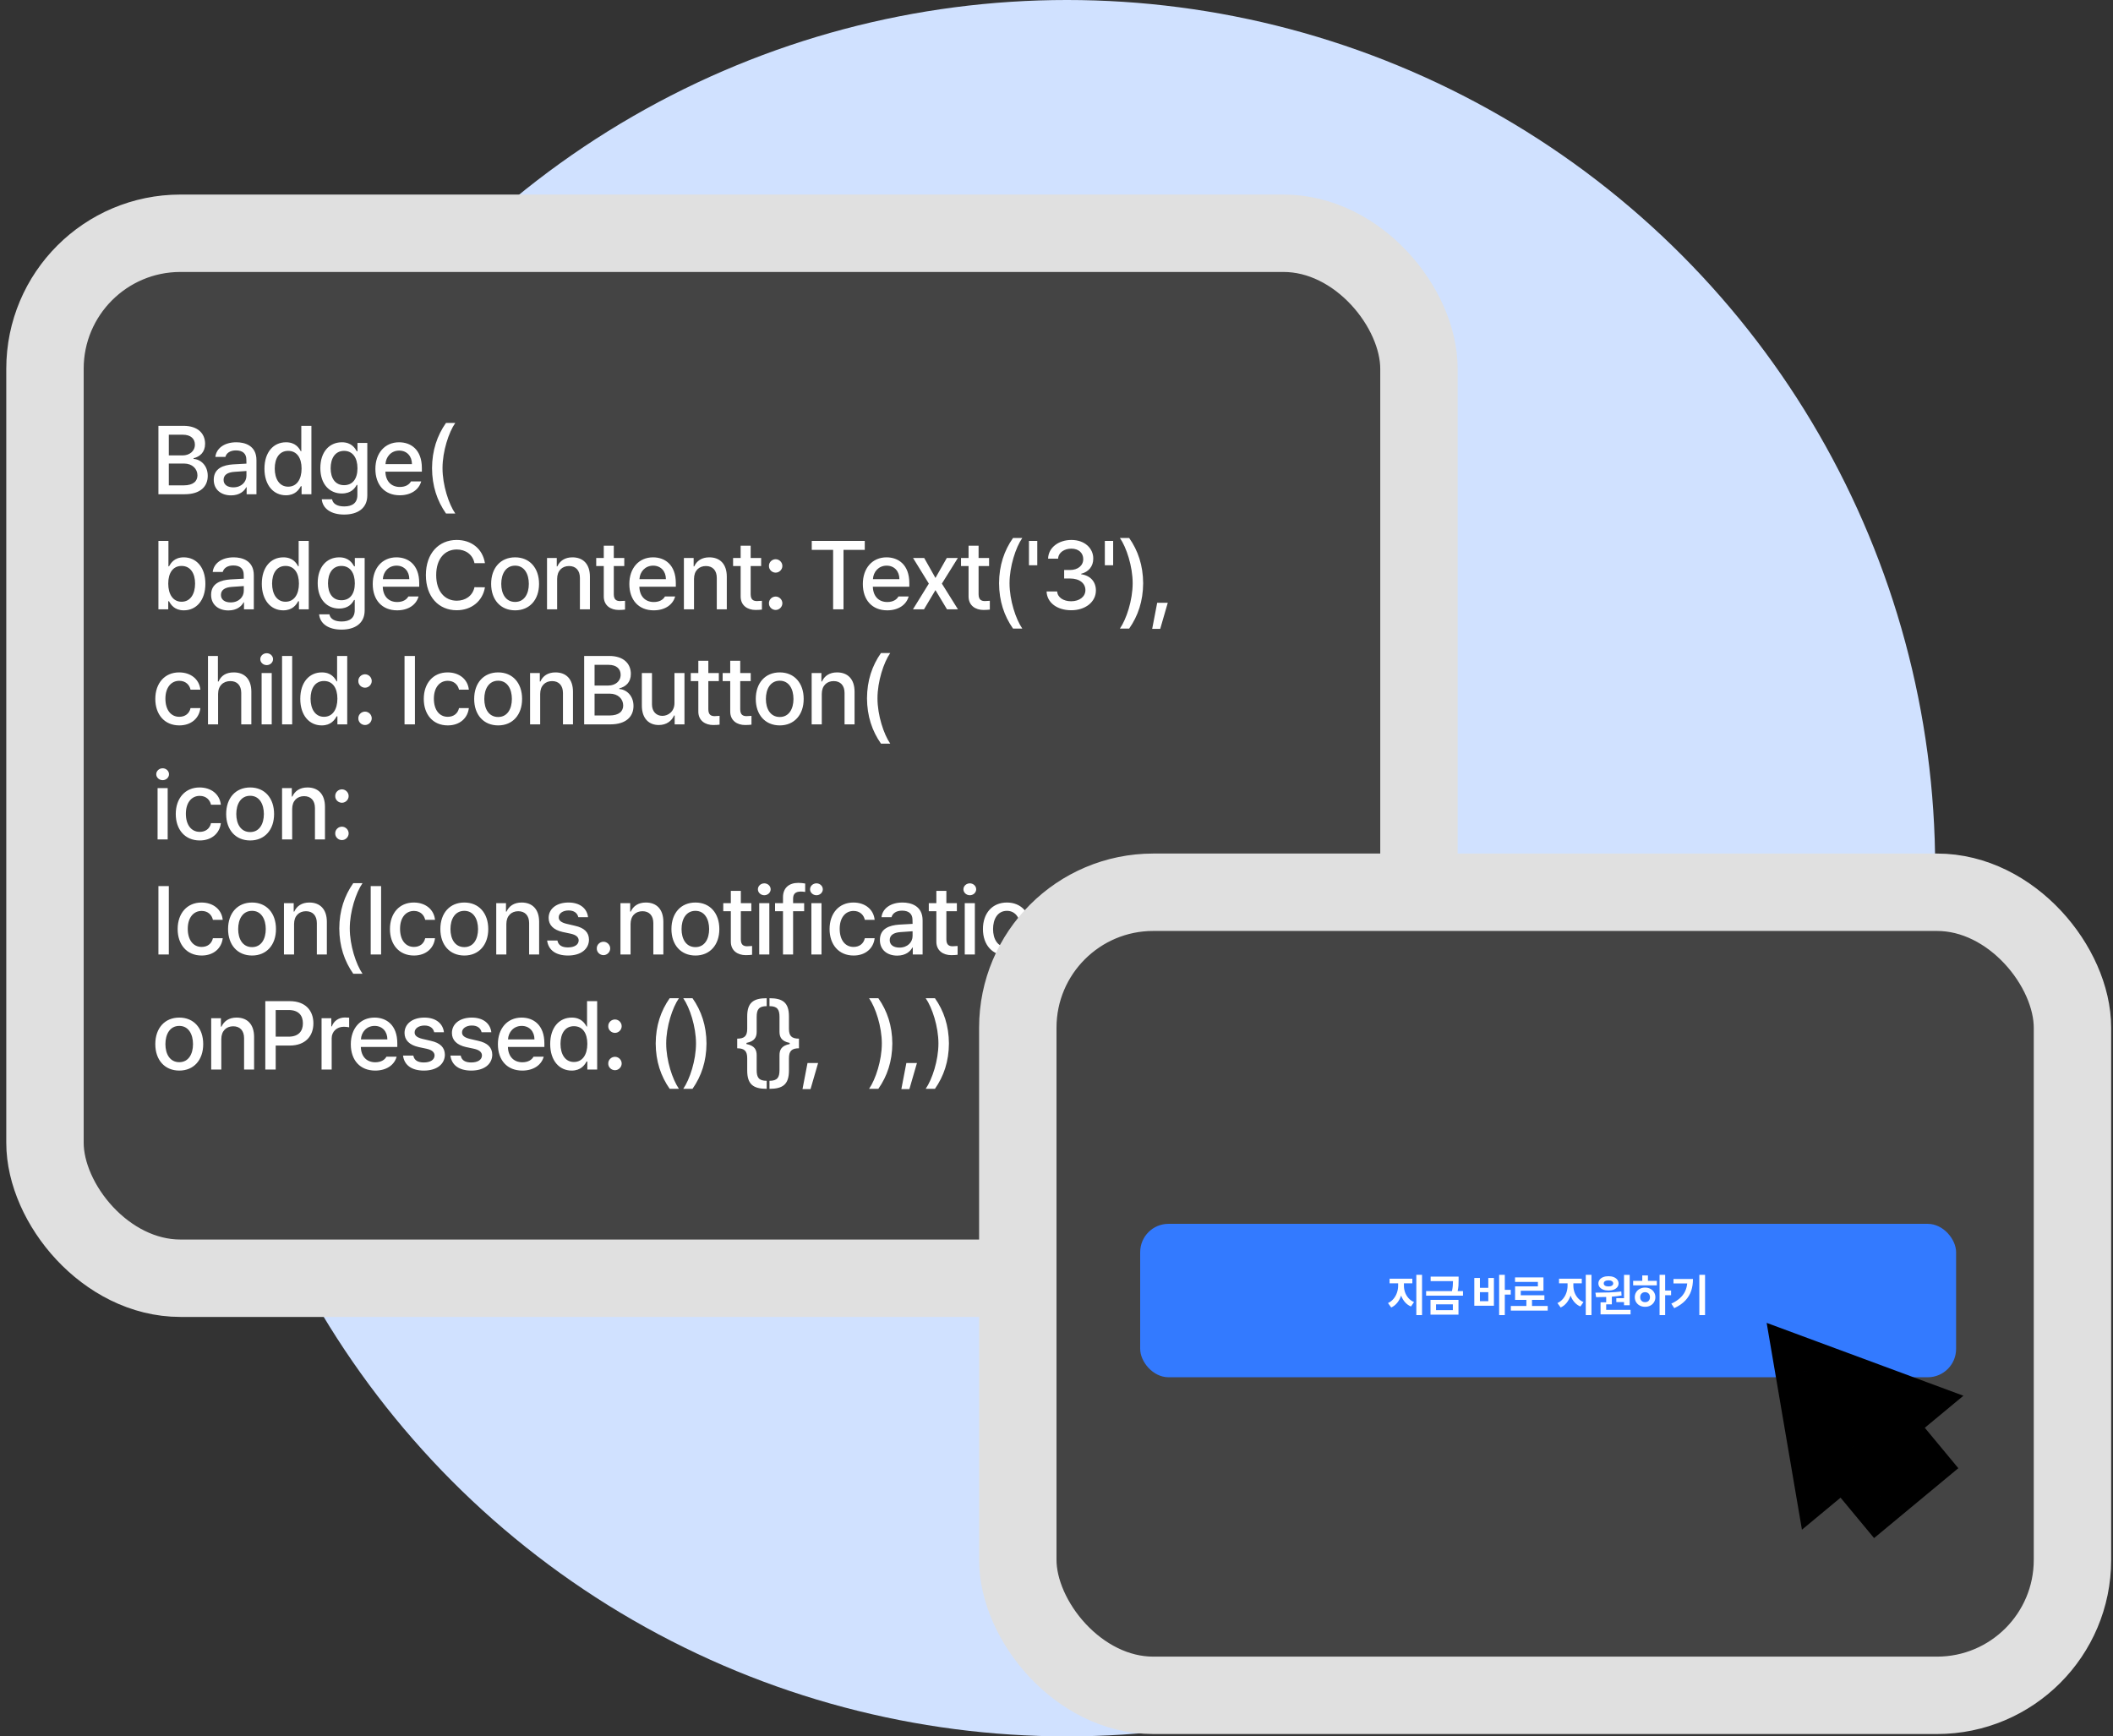 <svg width="202" height="166" viewBox="0 0 202 166" fill="none" xmlns="http://www.w3.org/2000/svg">
<rect x="0" y="0" width="202" height="166" fill="#333333" stroke="none"/>
<circle cx="102" cy="83" r="83" fill="#D0E1FF"/>
<rect x="4.3" y="22.3" width="131.35" height="99.9" rx="12.95" fill="#444444" stroke="#E0E0E0" stroke-width="7.4"/>
<path d="M15.145 47.25V40.71H17.539C18.93 40.71 19.607 41.46 19.607 42.426C19.607 43.239 19.111 43.655 18.505 43.808V43.872C19.156 43.908 19.86 44.477 19.86 45.489C19.86 46.491 19.174 47.25 17.647 47.25H15.145ZM17.557 46.401C18.496 46.401 18.876 45.985 18.876 45.443C18.876 44.82 18.379 44.314 17.593 44.314H16.139V46.401H17.557ZM17.457 43.537C18.117 43.537 18.632 43.131 18.632 42.508C18.632 41.966 18.262 41.559 17.476 41.559H16.139V43.537H17.457ZM20.434 45.868C20.434 44.748 21.383 44.459 22.268 44.395C22.593 44.373 23.329 44.332 23.56 44.323L23.551 43.935C23.551 43.384 23.216 43.059 22.557 43.059C21.988 43.059 21.645 43.321 21.545 43.682H20.588C20.678 42.869 21.437 42.282 22.593 42.282C23.37 42.282 24.517 42.571 24.517 43.989V47.25H23.578V46.581H23.542C23.352 46.952 22.9 47.358 22.087 47.358C21.157 47.358 20.434 46.825 20.434 45.868ZM21.374 45.877C21.374 46.347 21.762 46.591 22.304 46.591C23.09 46.591 23.56 46.067 23.56 45.48V45.028C23.334 45.046 22.629 45.096 22.403 45.109C21.771 45.154 21.374 45.389 21.374 45.877ZM27.331 47.349C26.148 47.349 25.281 46.392 25.281 44.811C25.281 43.212 26.157 42.282 27.34 42.282C28.253 42.282 28.587 42.833 28.758 43.14H28.804V40.71H29.77V47.25H28.831V46.482H28.758C28.578 46.807 28.226 47.349 27.331 47.349ZM27.548 46.527C28.37 46.527 28.831 45.823 28.831 44.793C28.831 43.772 28.379 43.104 27.548 43.104C26.69 43.104 26.265 43.826 26.265 44.793C26.265 45.778 26.708 46.527 27.548 46.527ZM32.9 49.192C31.663 49.192 30.85 48.641 30.759 47.729H31.744C31.834 48.19 32.268 48.415 32.909 48.415C33.677 48.415 34.165 48.09 34.165 47.322V46.356H34.102C33.93 46.672 33.578 47.178 32.675 47.178C31.518 47.178 30.624 46.31 30.624 44.748C30.624 43.185 31.5 42.282 32.684 42.282C33.596 42.282 33.93 42.833 34.111 43.14H34.174V42.345H35.114V47.358C35.114 48.614 34.165 49.192 32.9 49.192ZM32.891 46.383C33.713 46.383 34.174 45.778 34.174 44.766C34.174 43.772 33.722 43.104 32.891 43.104C32.033 43.104 31.609 43.826 31.609 44.766C31.609 45.723 32.051 46.383 32.891 46.383ZM38.217 47.349C36.771 47.349 35.886 46.356 35.886 44.829C35.886 43.321 36.789 42.282 38.153 42.282C39.273 42.282 40.33 42.977 40.33 44.748V45.091H36.843C36.871 46.022 37.417 46.554 38.226 46.554C38.777 46.554 39.129 46.32 39.291 46.022H40.267C40.05 46.816 39.291 47.349 38.217 47.349ZM36.852 44.368H39.382C39.382 43.619 38.903 43.077 38.162 43.077C37.39 43.077 36.889 43.673 36.852 44.368ZM41.302 44.757C41.311 43.059 41.789 41.64 42.639 40.43H43.524C42.9 41.324 42.304 43.149 42.304 44.757C42.304 46.374 42.9 48.19 43.524 49.093H42.639C41.789 47.882 41.311 46.464 41.302 44.757ZM15.145 58.25V51.71H16.102V54.14H16.157C16.337 53.833 16.663 53.282 17.566 53.282C18.749 53.282 19.634 54.212 19.634 55.811C19.634 57.392 18.767 58.349 17.575 58.349C16.681 58.349 16.337 57.807 16.157 57.482H16.084V58.25H15.145ZM16.084 55.793C16.084 56.823 16.545 57.527 17.358 57.527C18.207 57.527 18.65 56.778 18.65 55.793C18.65 54.826 18.216 54.104 17.358 54.104C16.536 54.104 16.084 54.772 16.084 55.793ZM20.181 56.868C20.181 55.748 21.13 55.459 22.015 55.395C22.34 55.373 23.076 55.332 23.307 55.323L23.298 54.935C23.298 54.384 22.963 54.059 22.304 54.059C21.735 54.059 21.392 54.321 21.292 54.682H20.335C20.425 53.869 21.184 53.282 22.34 53.282C23.117 53.282 24.264 53.571 24.264 54.989V58.25H23.325V57.581H23.289C23.099 57.952 22.647 58.358 21.834 58.358C20.904 58.358 20.181 57.825 20.181 56.868ZM21.121 56.877C21.121 57.347 21.509 57.591 22.051 57.591C22.837 57.591 23.307 57.067 23.307 56.48V56.028C23.081 56.046 22.376 56.096 22.15 56.109C21.518 56.154 21.121 56.389 21.121 56.877ZM27.078 58.349C25.895 58.349 25.028 57.392 25.028 55.811C25.028 54.212 25.904 53.282 27.087 53.282C28 53.282 28.334 53.833 28.506 54.14H28.551V51.71H29.517V58.25H28.578V57.482H28.506C28.325 57.807 27.973 58.349 27.078 58.349ZM27.295 57.527C28.117 57.527 28.578 56.823 28.578 55.793C28.578 54.772 28.126 54.104 27.295 54.104C26.437 54.104 26.012 54.826 26.012 55.793C26.012 56.778 26.455 57.527 27.295 57.527ZM32.647 60.192C31.41 60.192 30.597 59.641 30.506 58.729H31.491C31.581 59.19 32.015 59.415 32.656 59.415C33.424 59.415 33.912 59.09 33.912 58.322V57.356H33.849C33.677 57.672 33.325 58.178 32.422 58.178C31.265 58.178 30.371 57.31 30.371 55.748C30.371 54.185 31.247 53.282 32.431 53.282C33.343 53.282 33.677 53.833 33.858 54.14H33.921V53.345H34.861V58.358C34.861 59.614 33.912 60.192 32.647 60.192ZM32.638 57.383C33.46 57.383 33.921 56.778 33.921 55.766C33.921 54.772 33.469 54.104 32.638 54.104C31.78 54.104 31.356 54.826 31.356 55.766C31.356 56.723 31.798 57.383 32.638 57.383ZM37.964 58.349C36.518 58.349 35.633 57.356 35.633 55.829C35.633 54.321 36.536 53.282 37.9 53.282C39.02 53.282 40.077 53.977 40.077 55.748V56.091H36.591C36.618 57.022 37.164 57.554 37.973 57.554C38.524 57.554 38.876 57.32 39.039 57.022H40.014C39.797 57.816 39.039 58.349 37.964 58.349ZM36.6 55.368H39.129C39.129 54.619 38.65 54.077 37.909 54.077C37.137 54.077 36.636 54.673 36.6 55.368ZM45.358 53.842C45.195 53.002 44.499 52.532 43.668 52.532C42.539 52.532 41.699 53.399 41.699 54.98C41.699 56.57 42.548 57.428 43.668 57.428C44.49 57.428 45.186 56.967 45.358 56.136L46.36 56.145C46.152 57.437 45.096 58.34 43.659 58.34C41.952 58.34 40.714 57.067 40.714 54.98C40.714 52.884 41.961 51.62 43.659 51.62C45.041 51.62 46.134 52.433 46.36 53.842H45.358ZM49.246 58.349C47.855 58.349 46.952 57.338 46.952 55.82C46.952 54.294 47.855 53.282 49.246 53.282C50.629 53.282 51.532 54.294 51.532 55.82C51.532 57.338 50.629 58.349 49.246 58.349ZM49.246 57.545C50.132 57.545 50.556 56.76 50.556 55.82C50.556 54.881 50.132 54.077 49.246 54.077C48.343 54.077 47.919 54.881 47.919 55.82C47.919 56.76 48.343 57.545 49.246 57.545ZM53.262 55.341V58.25H52.295V53.345H53.226V54.149H53.28C53.515 53.625 53.994 53.282 54.725 53.282C55.737 53.282 56.396 53.914 56.396 55.133V58.25H55.439V55.251C55.439 54.537 55.05 54.113 54.4 54.113C53.741 54.113 53.262 54.555 53.262 55.341ZM59.68 53.345V54.113H58.678V56.805C58.678 57.356 58.958 57.455 59.265 57.464C59.4 57.464 59.617 57.446 59.752 57.437V58.277C59.617 58.295 59.409 58.313 59.147 58.313C58.388 58.313 57.711 57.898 57.72 57.003V54.113H56.997V53.345H57.72V52.171H58.678V53.345H59.68ZM62.494 58.349C61.049 58.349 60.164 57.356 60.164 55.829C60.164 54.321 61.067 53.282 62.431 53.282C63.551 53.282 64.608 53.977 64.608 55.748V56.091H61.121C61.148 57.022 61.695 57.554 62.503 57.554C63.054 57.554 63.407 57.32 63.569 57.022H64.545C64.328 57.816 63.569 58.349 62.494 58.349ZM61.13 55.368H63.66C63.66 54.619 63.181 54.077 62.44 54.077C61.668 54.077 61.166 54.673 61.13 55.368ZM66.347 55.341V58.25H65.38V53.345H66.311V54.149H66.365C66.6 53.625 67.079 53.282 67.81 53.282C68.822 53.282 69.481 53.914 69.481 55.133V58.25H68.524V55.251C68.524 54.537 68.136 54.113 67.485 54.113C66.826 54.113 66.347 54.555 66.347 55.341ZM72.765 53.345V54.113H71.763V56.805C71.763 57.356 72.043 57.455 72.35 57.464C72.485 57.464 72.702 57.446 72.838 57.437V58.277C72.702 58.295 72.494 58.313 72.232 58.313C71.474 58.313 70.796 57.898 70.805 57.003V54.113H70.082V53.345H70.805V52.171H71.763V53.345H72.765ZM74.152 58.313C73.8 58.313 73.502 58.024 73.511 57.672C73.502 57.32 73.8 57.031 74.152 57.031C74.495 57.031 74.793 57.32 74.793 57.672C74.793 58.024 74.495 58.313 74.152 58.313ZM74.152 54.745C73.8 54.745 73.502 54.456 73.511 54.104C73.502 53.752 73.8 53.462 74.152 53.462C74.495 53.462 74.793 53.752 74.793 54.104C74.793 54.456 74.495 54.745 74.152 54.745ZM77.603 52.568V51.71H82.671V52.568H80.638V58.25H79.645V52.568H77.603ZM84.816 58.349C83.371 58.349 82.486 57.356 82.486 55.829C82.486 54.321 83.389 53.282 84.753 53.282C85.873 53.282 86.93 53.977 86.93 55.748V56.091H83.443C83.47 57.022 84.017 57.554 84.825 57.554C85.376 57.554 85.729 57.32 85.891 57.022H86.867C86.65 57.816 85.891 58.349 84.816 58.349ZM83.452 55.368H85.982C85.982 54.619 85.503 54.077 84.762 54.077C83.99 54.077 83.488 54.673 83.452 55.368ZM88.353 53.345L89.428 55.251L90.512 53.345H91.569L90.042 55.793L91.578 58.25H90.53L89.428 56.416L88.335 58.25H87.278L88.796 55.793L87.287 53.345H88.353ZM94.555 53.345V54.113H93.552V56.805C93.552 57.356 93.832 57.455 94.139 57.464C94.274 57.464 94.491 57.446 94.627 57.437V58.277C94.491 58.295 94.284 58.313 94.022 58.313C93.263 58.313 92.585 57.898 92.594 57.003V54.113H91.872V53.345H92.594V52.171H93.552V53.345H94.555ZM95.508 55.757C95.517 54.059 95.995 52.64 96.845 51.43H97.73C97.106 52.324 96.51 54.149 96.51 55.757C96.51 57.374 97.106 59.19 97.73 60.093H96.845C95.995 58.882 95.517 57.464 95.508 55.757ZM99.162 51.71V54.041H98.367V51.71H99.162ZM102.409 58.34C101.054 58.34 100.088 57.609 100.052 56.543H101.063C101.1 57.121 101.669 57.482 102.4 57.482C103.186 57.482 103.764 57.049 103.764 56.416C103.764 55.775 103.222 55.305 102.292 55.305H101.732V54.492H102.292C103.033 54.492 103.557 54.077 103.557 53.453C103.557 52.857 103.114 52.451 102.418 52.451C101.759 52.451 101.181 52.812 101.154 53.408H100.196C100.223 52.342 101.208 51.62 102.427 51.62C103.71 51.62 104.523 52.433 104.514 53.399C104.523 54.14 104.062 54.682 103.358 54.853V54.899C104.252 55.025 104.767 55.621 104.767 56.452C104.767 57.545 103.764 58.34 102.409 58.34ZM106.416 51.71V54.041H105.621V51.71H106.416ZM109.284 55.757C109.275 57.464 108.796 58.882 107.947 60.093H107.062C107.685 59.19 108.281 57.374 108.281 55.757C108.281 54.149 107.685 52.324 107.062 51.43H107.947C108.796 52.64 109.275 54.059 109.284 55.757ZM111.637 57.627L110.915 60.12H110.147L110.626 57.627H111.637ZM17.141 69.349C15.714 69.349 14.847 68.293 14.847 66.82C14.847 65.321 15.741 64.282 17.123 64.282C18.243 64.282 19.056 64.941 19.156 65.935H18.216C18.117 65.474 17.747 65.086 17.141 65.086C16.346 65.086 15.813 65.745 15.813 66.793C15.813 67.868 16.337 68.527 17.141 68.527C17.683 68.527 18.099 68.229 18.216 67.696H19.156C19.047 68.645 18.298 69.349 17.141 69.349ZM20.85 66.341V69.25H19.883V62.71H20.832V65.149H20.895C21.13 64.616 21.581 64.282 22.349 64.282C23.361 64.282 24.029 64.905 24.029 66.133V69.25H23.063V66.251C23.063 65.528 22.674 65.113 22.024 65.113C21.346 65.113 20.85 65.555 20.85 66.341ZM25.01 69.25V64.345H25.976V69.25H25.01ZM25.497 63.586C25.163 63.586 24.883 63.333 24.883 63.017C24.883 62.701 25.163 62.448 25.497 62.448C25.823 62.448 26.103 62.701 26.103 63.017C26.103 63.333 25.823 63.586 25.497 63.586ZM27.932 62.71V69.25H26.965V62.71H27.932ZM30.755 69.349C29.572 69.349 28.705 68.392 28.705 66.811C28.705 65.212 29.581 64.282 30.764 64.282C31.677 64.282 32.011 64.833 32.182 65.14H32.227V62.71H33.194V69.25H32.255V68.482H32.182C32.002 68.807 31.649 69.349 30.755 69.349ZM30.972 68.527C31.794 68.527 32.255 67.823 32.255 66.793C32.255 65.772 31.803 65.104 30.972 65.104C30.114 65.104 29.689 65.826 29.689 66.793C29.689 67.778 30.132 68.527 30.972 68.527ZM34.897 69.313C34.545 69.313 34.247 69.024 34.256 68.672C34.247 68.32 34.545 68.031 34.897 68.031C35.24 68.031 35.538 68.32 35.538 68.672C35.538 69.024 35.24 69.313 34.897 69.313ZM34.897 65.745C34.545 65.745 34.247 65.456 34.256 65.104C34.247 64.751 34.545 64.462 34.897 64.462C35.24 64.462 35.538 64.751 35.538 65.104C35.538 65.456 35.24 65.745 34.897 65.745ZM39.667 62.71V69.25H38.673V62.71H39.667ZM42.806 69.349C41.379 69.349 40.512 68.293 40.512 66.82C40.512 65.321 41.406 64.282 42.788 64.282C43.908 64.282 44.721 64.941 44.821 65.935H43.881C43.782 65.474 43.411 65.086 42.806 65.086C42.011 65.086 41.478 65.745 41.478 66.793C41.478 67.868 42.002 68.527 42.806 68.527C43.348 68.527 43.764 68.229 43.881 67.696H44.821C44.712 68.645 43.962 69.349 42.806 69.349ZM47.626 69.349C46.234 69.349 45.331 68.338 45.331 66.82C45.331 65.293 46.234 64.282 47.626 64.282C49.008 64.282 49.911 65.293 49.911 66.82C49.911 68.338 49.008 69.349 47.626 69.349ZM47.626 68.545C48.511 68.545 48.935 67.76 48.935 66.82C48.935 65.881 48.511 65.077 47.626 65.077C46.722 65.077 46.298 65.881 46.298 66.82C46.298 67.76 46.722 68.545 47.626 68.545ZM51.641 66.341V69.25H50.674V64.345H51.605V65.149H51.659C51.894 64.625 52.373 64.282 53.104 64.282C54.116 64.282 54.776 64.914 54.776 66.133V69.25H53.818V66.251C53.818 65.537 53.429 65.113 52.779 65.113C52.12 65.113 51.641 65.555 51.641 66.341ZM55.846 69.25V62.71H58.24C59.631 62.71 60.309 63.46 60.309 64.426C60.309 65.239 59.812 65.655 59.206 65.808V65.872C59.857 65.908 60.561 66.477 60.561 67.489C60.561 68.491 59.875 69.25 58.348 69.25H55.846ZM58.258 68.401C59.197 68.401 59.577 67.985 59.577 67.443C59.577 66.82 59.08 66.314 58.294 66.314H56.84V68.401H58.258ZM58.159 65.537C58.818 65.537 59.333 65.131 59.333 64.508C59.333 63.966 58.963 63.559 58.177 63.559H56.84V65.537H58.159ZM64.478 67.209V64.345H65.435V69.25H64.496V68.401H64.441C64.216 68.925 63.71 69.313 62.978 69.313C62.029 69.313 61.361 68.681 61.361 67.461V64.345H62.328V67.344C62.328 68.013 62.734 68.437 63.321 68.437C63.854 68.437 64.478 68.049 64.478 67.209ZM68.719 64.345V65.113H67.716V67.805C67.716 68.356 67.996 68.455 68.303 68.464C68.439 68.464 68.656 68.446 68.791 68.437V69.277C68.656 69.295 68.448 69.313 68.186 69.313C67.427 69.313 66.749 68.898 66.759 68.003V65.113H66.036V64.345H66.759V63.171H67.716V64.345H68.719ZM71.768 64.345V65.113H70.765V67.805C70.765 68.356 71.045 68.455 71.352 68.464C71.488 68.464 71.704 68.446 71.84 68.437V69.277C71.704 69.295 71.497 69.313 71.235 69.313C70.476 69.313 69.798 68.898 69.808 68.003V65.113H69.085V64.345H69.808V63.171H70.765V64.345H71.768ZM74.546 69.349C73.154 69.349 72.251 68.338 72.251 66.82C72.251 65.293 73.154 64.282 74.546 64.282C75.928 64.282 76.831 65.293 76.831 66.82C76.831 68.338 75.928 69.349 74.546 69.349ZM74.546 68.545C75.431 68.545 75.855 67.76 75.855 66.82C75.855 65.881 75.431 65.077 74.546 65.077C73.642 65.077 73.218 65.881 73.218 66.82C73.218 67.76 73.642 68.545 74.546 68.545ZM78.561 66.341V69.25H77.594V64.345H78.525V65.149H78.579C78.814 64.625 79.293 64.282 80.024 64.282C81.036 64.282 81.695 64.914 81.695 66.133V69.25H80.738V66.251C80.738 65.537 80.35 65.113 79.699 65.113C79.04 65.113 78.561 65.555 78.561 66.341ZM82.884 66.757C82.893 65.059 83.371 63.64 84.221 62.43H85.106C84.482 63.324 83.886 65.149 83.886 66.757C83.886 68.374 84.482 70.189 85.106 71.093H84.221C83.371 69.882 82.893 68.464 82.884 66.757ZM15.064 80.25V75.345H16.03V80.25H15.064ZM15.552 74.586C15.217 74.586 14.937 74.333 14.937 74.017C14.937 73.701 15.217 73.448 15.552 73.448C15.877 73.448 16.157 73.701 16.157 74.017C16.157 74.333 15.877 74.586 15.552 74.586ZM19.097 80.349C17.67 80.349 16.803 79.293 16.803 77.82C16.803 76.321 17.697 75.282 19.079 75.282C20.199 75.282 21.012 75.941 21.112 76.935H20.172C20.073 76.474 19.703 76.086 19.097 76.086C18.302 76.086 17.769 76.745 17.769 77.793C17.769 78.868 18.293 79.527 19.097 79.527C19.639 79.527 20.055 79.229 20.172 78.696H21.112C21.003 79.645 20.253 80.349 19.097 80.349ZM23.917 80.349C22.526 80.349 21.622 79.338 21.622 77.82C21.622 76.293 22.526 75.282 23.917 75.282C25.299 75.282 26.202 76.293 26.202 77.82C26.202 79.338 25.299 80.349 23.917 80.349ZM23.917 79.545C24.802 79.545 25.226 78.76 25.226 77.82C25.226 76.881 24.802 76.077 23.917 76.077C23.013 76.077 22.589 76.881 22.589 77.82C22.589 78.76 23.013 79.545 23.917 79.545ZM27.932 77.341V80.25H26.965V75.345H27.896V76.149H27.95C28.185 75.625 28.664 75.282 29.395 75.282C30.407 75.282 31.067 75.914 31.067 77.133V80.25H30.109V77.251C30.109 76.537 29.721 76.113 29.07 76.113C28.411 76.113 27.932 76.555 27.932 77.341ZM32.688 80.313C32.336 80.313 32.038 80.024 32.047 79.672C32.038 79.32 32.336 79.031 32.688 79.031C33.032 79.031 33.33 79.32 33.33 79.672C33.33 80.024 33.032 80.313 32.688 80.313ZM32.688 76.745C32.336 76.745 32.038 76.456 32.047 76.104C32.038 75.751 32.336 75.462 32.688 75.462C33.032 75.462 33.33 75.751 33.33 76.104C33.33 76.456 33.032 76.745 32.688 76.745ZM16.139 84.71V91.25H15.145V84.71H16.139ZM19.278 91.349C17.851 91.349 16.983 90.293 16.983 88.82C16.983 87.321 17.878 86.282 19.26 86.282C20.38 86.282 21.193 86.941 21.292 87.935H20.353C20.253 87.474 19.883 87.086 19.278 87.086C18.483 87.086 17.95 87.745 17.95 88.793C17.95 89.868 18.474 90.527 19.278 90.527C19.82 90.527 20.235 90.229 20.353 89.696H21.292C21.184 90.645 20.434 91.349 19.278 91.349ZM24.097 91.349C22.706 91.349 21.803 90.338 21.803 88.82C21.803 87.293 22.706 86.282 24.097 86.282C25.479 86.282 26.383 87.293 26.383 88.82C26.383 90.338 25.479 91.349 24.097 91.349ZM24.097 90.545C24.983 90.545 25.407 89.76 25.407 88.82C25.407 87.881 24.983 87.077 24.097 87.077C23.194 87.077 22.769 87.881 22.769 88.82C22.769 89.76 23.194 90.545 24.097 90.545ZM28.113 88.341V91.25H27.146V86.345H28.077V87.149H28.131C28.366 86.625 28.844 86.282 29.576 86.282C30.588 86.282 31.247 86.914 31.247 88.133V91.25H30.29V88.251C30.29 87.537 29.901 87.113 29.251 87.113C28.591 87.113 28.113 87.555 28.113 88.341ZM32.435 88.757C32.444 87.059 32.923 85.64 33.772 84.43H34.657C34.034 85.324 33.438 87.149 33.438 88.757C33.438 90.374 34.034 92.189 34.657 93.093H33.772C32.923 91.882 32.444 90.464 32.435 88.757ZM36.433 84.71V91.25H35.439V84.71H36.433ZM39.572 91.349C38.145 91.349 37.278 90.293 37.278 88.82C37.278 87.321 38.172 86.282 39.554 86.282C40.674 86.282 41.487 86.941 41.586 87.935H40.647C40.547 87.474 40.177 87.086 39.572 87.086C38.777 87.086 38.244 87.745 38.244 88.793C38.244 89.868 38.768 90.527 39.572 90.527C40.114 90.527 40.529 90.229 40.647 89.696H41.586C41.478 90.645 40.728 91.349 39.572 91.349ZM44.391 91.349C43 91.349 42.097 90.338 42.097 88.82C42.097 87.293 43 86.282 44.391 86.282C45.773 86.282 46.677 87.293 46.677 88.82C46.677 90.338 45.773 91.349 44.391 91.349ZM44.391 90.545C45.276 90.545 45.701 89.76 45.701 88.82C45.701 87.881 45.276 87.077 44.391 87.077C43.488 87.077 43.063 87.881 43.063 88.82C43.063 89.76 43.488 90.545 44.391 90.545ZM48.407 88.341V91.25H47.44V86.345H48.371V87.149H48.425C48.66 86.625 49.138 86.282 49.87 86.282C50.882 86.282 51.541 86.914 51.541 88.133V91.25H50.584V88.251C50.584 87.537 50.195 87.113 49.545 87.113C48.886 87.113 48.407 87.555 48.407 88.341ZM55.286 87.682C55.195 87.293 54.888 87.04 54.355 87.04C53.804 87.04 53.407 87.33 53.416 87.7C53.407 87.989 53.642 88.197 54.184 88.323L54.961 88.504C55.864 88.703 56.297 89.136 56.306 89.832C56.297 90.717 55.557 91.349 54.301 91.349C53.127 91.349 52.422 90.825 52.305 89.913H53.289C53.371 90.356 53.714 90.573 54.292 90.573C54.915 90.573 55.313 90.32 55.322 89.904C55.313 89.588 55.078 89.38 54.563 89.263L53.795 89.1C52.91 88.901 52.449 88.432 52.449 87.754C52.449 86.878 53.208 86.282 54.346 86.282C55.439 86.282 56.117 86.842 56.216 87.682H55.286ZM57.693 91.313C57.341 91.313 57.043 91.024 57.052 90.672C57.043 90.32 57.341 90.031 57.693 90.031C58.036 90.031 58.335 90.32 58.335 90.672C58.335 91.024 58.036 91.313 57.693 91.313ZM60.281 88.341V91.25H59.315V86.345H60.245V87.149H60.3C60.534 86.625 61.013 86.282 61.745 86.282C62.757 86.282 63.416 86.914 63.416 88.133V91.25H62.458V88.251C62.458 87.537 62.07 87.113 61.42 87.113C60.76 87.113 60.281 87.555 60.281 88.341ZM66.483 91.349C65.092 91.349 64.188 90.338 64.188 88.82C64.188 87.293 65.092 86.282 66.483 86.282C67.865 86.282 68.768 87.293 68.768 88.82C68.768 90.338 67.865 91.349 66.483 91.349ZM66.483 90.545C67.368 90.545 67.793 89.76 67.793 88.82C67.793 87.881 67.368 87.077 66.483 87.077C65.58 87.077 65.155 87.881 65.155 88.82C65.155 89.76 65.58 90.545 66.483 90.545ZM71.826 86.345V87.113H70.823V89.805C70.823 90.356 71.103 90.455 71.411 90.464C71.546 90.464 71.763 90.446 71.898 90.437V91.277C71.763 91.295 71.555 91.313 71.293 91.313C70.534 91.313 69.857 90.898 69.866 90.003V87.113H69.143V86.345H69.866V85.171H70.823V86.345H71.826ZM72.581 91.25V86.345H73.547V91.25H72.581ZM73.068 85.586C72.734 85.586 72.454 85.333 72.454 85.017C72.454 84.701 72.734 84.448 73.068 84.448C73.394 84.448 73.674 84.701 73.674 85.017C73.674 85.333 73.394 85.586 73.068 85.586ZM76.876 86.345V87.113H75.819V91.25H74.853V87.113H74.094V86.345H74.853V85.776C74.853 84.9 75.413 84.403 76.316 84.403C76.551 84.403 76.786 84.43 76.975 84.466V85.27C76.795 85.243 76.659 85.234 76.569 85.234C76.054 85.234 75.819 85.442 75.819 85.92V86.345H76.876ZM77.567 91.25V86.345H78.534V91.25H77.567ZM78.055 85.586C77.721 85.586 77.441 85.333 77.441 85.017C77.441 84.701 77.721 84.448 78.055 84.448C78.38 84.448 78.66 84.701 78.66 85.017C78.66 85.333 78.38 85.586 78.055 85.586ZM81.601 91.349C80.174 91.349 79.306 90.293 79.306 88.82C79.306 87.321 80.201 86.282 81.583 86.282C82.703 86.282 83.516 86.941 83.615 87.935H82.676C82.576 87.474 82.206 87.086 81.601 87.086C80.806 87.086 80.273 87.745 80.273 88.793C80.273 89.868 80.797 90.527 81.601 90.527C82.143 90.527 82.558 90.229 82.676 89.696H83.615C83.507 90.645 82.757 91.349 81.601 91.349ZM84.117 89.868C84.117 88.748 85.065 88.459 85.951 88.395C86.276 88.373 87.012 88.332 87.242 88.323L87.233 87.935C87.233 87.384 86.899 87.059 86.24 87.059C85.671 87.059 85.327 87.321 85.228 87.682H84.27C84.361 86.869 85.12 86.282 86.276 86.282C87.053 86.282 88.2 86.571 88.2 87.989V91.25H87.26V90.582H87.224C87.034 90.952 86.583 91.358 85.77 91.358C84.839 91.358 84.117 90.825 84.117 89.868ZM85.056 89.877C85.056 90.347 85.445 90.591 85.987 90.591C86.772 90.591 87.242 90.067 87.242 89.48V89.028C87.016 89.046 86.312 89.096 86.086 89.109C85.454 89.154 85.056 89.389 85.056 89.877ZM91.475 86.345V87.113H90.472V89.805C90.472 90.356 90.752 90.455 91.059 90.464C91.195 90.464 91.411 90.446 91.547 90.437V91.277C91.411 91.295 91.204 91.313 90.942 91.313C90.183 91.313 89.505 90.898 89.514 90.003V87.113H88.792V86.345H89.514V85.171H90.472V86.345H91.475ZM92.229 91.25V86.345H93.195V91.25H92.229ZM92.717 85.586C92.382 85.586 92.103 85.333 92.103 85.017C92.103 84.701 92.382 84.448 92.717 84.448C93.042 84.448 93.322 84.701 93.322 85.017C93.322 85.333 93.042 85.586 92.717 85.586ZM96.263 91.349C94.871 91.349 93.968 90.338 93.968 88.82C93.968 87.293 94.871 86.282 96.263 86.282C97.644 86.282 98.548 87.293 98.548 88.82C98.548 90.338 97.644 91.349 96.263 91.349ZM96.263 90.545C97.148 90.545 97.572 89.76 97.572 88.82C97.572 87.881 97.148 87.077 96.263 87.077C95.359 87.077 94.935 87.881 94.935 88.82C94.935 89.76 95.359 90.545 96.263 90.545ZM100.278 88.341V91.25H99.311V86.345H100.242V87.149H100.296C100.531 86.625 101.01 86.282 101.741 86.282C102.753 86.282 103.412 86.914 103.412 88.133V91.25H102.455V88.251C102.455 87.537 102.066 87.113 101.416 87.113C100.757 87.113 100.278 87.555 100.278 88.341ZM107.157 87.682C107.067 87.293 106.759 87.04 106.226 87.04C105.675 87.04 105.278 87.33 105.287 87.7C105.278 87.989 105.513 88.197 106.055 88.323L106.832 88.504C107.735 88.703 108.169 89.136 108.178 89.832C108.169 90.717 107.428 91.349 106.172 91.349C104.998 91.349 104.293 90.825 104.176 89.913H105.161C105.242 90.356 105.585 90.573 106.163 90.573C106.787 90.573 107.184 90.32 107.193 89.904C107.184 89.588 106.949 89.38 106.434 89.263L105.666 89.1C104.781 88.901 104.32 88.432 104.32 87.754C104.32 86.878 105.079 86.282 106.217 86.282C107.31 86.282 107.988 86.842 108.087 87.682H107.157ZM110.865 88.757C110.856 90.464 110.377 91.882 109.528 93.093H108.643C109.266 92.189 109.862 90.374 109.862 88.757C109.862 87.149 109.266 85.324 108.643 84.43H109.528C110.377 85.64 110.856 87.059 110.865 88.757ZM113.219 90.627L112.496 93.12H111.728L112.207 90.627H113.219ZM17.141 102.349C15.75 102.349 14.847 101.338 14.847 99.82C14.847 98.293 15.75 97.282 17.141 97.282C18.523 97.282 19.427 98.293 19.427 99.82C19.427 101.338 18.523 102.349 17.141 102.349ZM17.141 101.545C18.027 101.545 18.451 100.76 18.451 99.82C18.451 98.881 18.027 98.077 17.141 98.077C16.238 98.077 15.813 98.881 15.813 99.82C15.813 100.76 16.238 101.545 17.141 101.545ZM21.157 99.341V102.25H20.19V97.345H21.121V98.149H21.175C21.41 97.625 21.889 97.282 22.62 97.282C23.632 97.282 24.291 97.914 24.291 99.133V102.25H23.334V99.251C23.334 98.537 22.945 98.113 22.295 98.113C21.636 98.113 21.157 98.555 21.157 99.341ZM25.362 102.25V95.71H27.692C29.21 95.71 29.96 96.622 29.96 97.833C29.96 99.034 29.21 99.956 27.692 99.956H26.356V102.25H25.362ZM26.356 99.106H27.593C28.56 99.106 28.957 98.564 28.957 97.833C28.957 97.092 28.56 96.559 27.593 96.559H26.356V99.106ZM30.741 102.25V97.345H31.672V98.122H31.726C31.907 97.598 32.395 97.273 32.973 97.273C33.09 97.273 33.28 97.282 33.379 97.291V98.212C33.298 98.194 33.072 98.158 32.873 98.158C32.205 98.158 31.708 98.619 31.708 99.26V102.25H30.741ZM35.868 102.349C34.423 102.349 33.537 101.356 33.537 99.829C33.537 98.321 34.441 97.282 35.805 97.282C36.925 97.282 37.982 97.977 37.982 99.748V100.091H34.495C34.522 101.021 35.069 101.554 35.877 101.554C36.428 101.554 36.78 101.32 36.943 101.021H37.918C37.702 101.816 36.943 102.349 35.868 102.349ZM34.504 99.368H37.033C37.033 98.619 36.554 98.077 35.814 98.077C35.041 98.077 34.54 98.673 34.504 99.368ZM41.509 98.682C41.419 98.293 41.112 98.04 40.579 98.04C40.028 98.04 39.63 98.33 39.639 98.7C39.63 98.989 39.865 99.197 40.407 99.323L41.184 99.504C42.087 99.703 42.521 100.136 42.53 100.832C42.521 101.717 41.78 102.349 40.525 102.349C39.35 102.349 38.646 101.825 38.528 100.913H39.513C39.594 101.356 39.938 101.573 40.516 101.573C41.139 101.573 41.536 101.32 41.545 100.904C41.536 100.588 41.302 100.38 40.787 100.263L40.019 100.1C39.134 99.901 38.673 99.432 38.673 98.754C38.673 97.878 39.432 97.282 40.57 97.282C41.663 97.282 42.34 97.842 42.44 98.682H41.509ZM46.04 98.682C45.949 98.293 45.642 98.04 45.109 98.04C44.558 98.04 44.161 98.33 44.17 98.7C44.161 98.989 44.396 99.197 44.938 99.323L45.715 99.504C46.618 99.703 47.051 100.136 47.06 100.832C47.051 101.717 46.311 102.349 45.055 102.349C43.881 102.349 43.176 101.825 43.059 100.913H44.043C44.125 101.356 44.468 101.573 45.046 101.573C45.669 101.573 46.067 101.32 46.076 100.904C46.067 100.588 45.832 100.38 45.317 100.263L44.549 100.1C43.664 99.901 43.203 99.432 43.203 98.754C43.203 97.878 43.962 97.282 45.1 97.282C46.193 97.282 46.871 97.842 46.97 98.682H46.04ZM49.929 102.349C48.483 102.349 47.598 101.356 47.598 99.829C47.598 98.321 48.501 97.282 49.865 97.282C50.986 97.282 52.042 97.977 52.042 99.748V100.091H48.556C48.583 101.021 49.129 101.554 49.938 101.554C50.489 101.554 50.841 101.32 51.004 101.021H51.979C51.762 101.816 51.004 102.349 49.929 102.349ZM48.565 99.368H51.094C51.094 98.619 50.615 98.077 49.874 98.077C49.102 98.077 48.601 98.673 48.565 99.368ZM54.649 102.349C53.465 102.349 52.598 101.392 52.598 99.811C52.598 98.212 53.474 97.282 54.658 97.282C55.57 97.282 55.904 97.833 56.076 98.14H56.121V95.71H57.088V102.25H56.148V101.482H56.076C55.895 101.807 55.543 102.349 54.649 102.349ZM54.865 101.527C55.688 101.527 56.148 100.823 56.148 99.793C56.148 98.772 55.697 98.104 54.865 98.104C54.007 98.104 53.583 98.826 53.583 99.793C53.583 100.778 54.025 101.527 54.865 101.527ZM58.791 102.313C58.438 102.313 58.14 102.024 58.149 101.672C58.14 101.32 58.438 101.031 58.791 101.031C59.134 101.031 59.432 101.32 59.432 101.672C59.432 102.024 59.134 102.313 58.791 102.313ZM58.791 98.745C58.438 98.745 58.14 98.456 58.149 98.104C58.14 97.751 58.438 97.462 58.791 97.462C59.134 97.462 59.432 97.751 59.432 98.104C59.432 98.456 59.134 98.745 58.791 98.745ZM62.684 99.757C62.693 98.059 63.172 96.64 64.021 95.43H64.906C64.283 96.324 63.687 98.149 63.687 99.757C63.687 101.374 64.283 103.189 64.906 104.093H64.021C63.172 102.882 62.693 101.464 62.684 99.757ZM67.54 99.757C67.531 101.464 67.052 102.882 66.203 104.093H65.318C65.941 103.189 66.537 101.374 66.537 99.757C66.537 98.149 65.941 96.324 65.318 95.43H66.203C67.052 96.64 67.531 98.059 67.54 99.757ZM70.476 99.296C71.189 99.296 71.433 99.025 71.433 98.348V97.164C71.433 95.855 72.021 95.43 73.294 95.43V96.189C72.544 96.189 72.337 96.514 72.337 97.21V98.628C72.337 99.138 72.161 99.545 71.361 99.703V99.811C72.161 99.969 72.337 100.376 72.337 100.886V102.304C72.337 103.009 72.544 103.325 73.294 103.325V104.093C72.021 104.093 71.433 103.668 71.433 102.349V101.175C71.433 100.498 71.189 100.218 70.476 100.218V99.296ZM76.379 100.218C75.666 100.218 75.422 100.498 75.422 101.175V102.349C75.422 103.668 74.835 104.093 73.561 104.093V103.325C74.311 103.325 74.519 103.009 74.519 102.304V100.886C74.519 100.376 74.695 99.969 75.494 99.811V99.703C74.695 99.545 74.519 99.138 74.519 98.628V97.21C74.519 96.514 74.311 96.189 73.561 96.189V95.43C74.835 95.43 75.422 95.855 75.422 97.164V98.348C75.422 99.025 75.666 99.296 76.379 99.296V100.218ZM78.209 101.627L77.486 104.12H76.718L77.197 101.627H78.209ZM85.305 99.757C85.296 101.464 84.817 102.882 83.968 104.093H83.083C83.706 103.189 84.302 101.374 84.302 99.757C84.302 98.149 83.706 96.324 83.083 95.43H83.968C84.817 96.64 85.296 98.059 85.305 99.757ZM87.658 101.627L86.936 104.12H86.168L86.646 101.627H87.658ZM90.716 99.757C90.707 101.464 90.228 102.882 89.379 104.093H88.494C89.117 103.189 89.713 101.374 89.713 99.757C89.713 98.149 89.117 96.324 88.494 95.43H89.379C90.228 96.64 90.707 98.059 90.716 99.757Z" fill="white"/>
<rect x="97.3" y="85.3" width="100.825" height="76.775" rx="12.95" fill="#444444" stroke="#E0E0E0" stroke-width="7.4"/>
<rect x="109" y="117" width="78" height="14.667" rx="2.708" fill="#337AFF"/>
<path d="M134.214 122.921C134.214 123.134 134.25 123.344 134.322 123.55C134.395 123.754 134.504 123.938 134.65 124.102C134.795 124.266 134.971 124.391 135.179 124.479L134.887 124.902C134.665 124.809 134.476 124.672 134.318 124.491C134.16 124.311 134.035 124.1 133.945 123.859C133.856 124.121 133.731 124.352 133.571 124.55C133.41 124.748 133.219 124.897 132.999 124.999L132.69 124.572C132.896 124.48 133.072 124.347 133.217 124.172C133.364 123.997 133.474 123.801 133.547 123.583C133.622 123.365 133.66 123.144 133.66 122.921V122.684H132.843V122.244H135.018V122.684H134.214V122.921ZM135.945 125.723H135.399V121.872H135.945V125.723ZM139.441 122.354C139.441 122.56 139.436 122.742 139.427 122.9C139.417 123.058 139.391 123.234 139.35 123.429H139.86V123.865H136.335V123.429H138.807C138.845 123.256 138.87 123.095 138.883 122.949C138.895 122.801 138.902 122.643 138.904 122.477H136.767V122.045H139.441V122.354ZM139.429 125.68H136.754V124.271H139.429V125.68ZM137.283 125.249H138.891V124.694H137.283V125.249ZM143.857 123.311H144.424V123.763H143.857V125.723H143.316V121.872H143.857V123.311ZM141.479 123.116H142.279V122.176H142.816V124.83H140.942V122.176H141.479V123.116ZM142.279 124.394V123.535H141.479V124.394H142.279ZM147.959 125.295H144.434V124.851H145.919V124.271H144.84V122.976H147.02V122.553H144.836V122.121H147.553V123.399H145.382V123.831H147.642V124.271H146.457V124.851H147.959V125.295ZM150.412 122.921C150.412 123.134 150.448 123.344 150.52 123.55C150.593 123.754 150.702 123.938 150.848 124.102C150.993 124.266 151.169 124.391 151.377 124.479L151.085 124.902C150.863 124.809 150.673 124.672 150.515 124.491C150.357 124.311 150.233 124.1 150.143 123.859C150.054 124.121 149.929 124.352 149.769 124.55C149.608 124.748 149.417 124.897 149.197 124.999L148.888 124.572C149.094 124.48 149.27 124.347 149.415 124.172C149.562 123.997 149.672 123.801 149.745 123.583C149.82 123.365 149.857 123.144 149.857 122.921V122.684H149.041V122.244H151.216V122.684H150.412V122.921ZM152.143 125.723H151.597V121.872H152.143V125.723ZM155.796 124.783H155.254V124.479H154.518V124.11H155.254V121.876H155.796V124.783ZM155.88 125.655H153.011V124.504H153.549V123.992C153.286 124.003 152.965 124.009 152.584 124.009L152.52 123.581C153.017 123.579 153.463 123.57 153.86 123.556C154.256 123.542 154.633 123.512 154.992 123.467L155.021 123.852C154.728 123.902 154.418 123.938 154.09 123.962V124.694H153.549V125.223H155.88V125.655ZM153.773 122.007C153.958 122.006 154.123 122.034 154.268 122.092C154.413 122.15 154.527 122.231 154.609 122.337C154.692 122.442 154.734 122.562 154.734 122.697C154.734 122.831 154.693 122.949 154.611 123.052C154.529 123.155 154.415 123.235 154.268 123.291C154.123 123.347 153.958 123.374 153.773 123.374C153.584 123.374 153.416 123.347 153.269 123.291C153.123 123.235 153.008 123.156 152.927 123.055C152.845 122.952 152.804 122.832 152.804 122.697C152.804 122.562 152.844 122.442 152.925 122.337C153.006 122.231 153.121 122.15 153.267 122.092C153.415 122.034 153.584 122.006 153.773 122.007ZM153.773 122.401C153.633 122.401 153.522 122.427 153.439 122.479C153.355 122.531 153.315 122.604 153.316 122.697C153.315 122.789 153.355 122.86 153.437 122.911C153.52 122.96 153.632 122.985 153.773 122.985C153.906 122.985 154.013 122.959 154.095 122.909C154.178 122.858 154.22 122.787 154.222 122.697C154.22 122.604 154.178 122.531 154.095 122.479C154.013 122.427 153.906 122.401 153.773 122.401ZM159.187 123.378H159.754V123.823H159.187V125.723H158.653V121.872H159.187V123.378ZM158.391 122.879H156.127V122.447H156.999V121.931H157.54V122.447H158.391V122.879ZM157.27 123.095C157.456 123.095 157.623 123.134 157.771 123.213C157.921 123.291 158.038 123.399 158.122 123.539C158.208 123.679 158.251 123.837 158.251 124.013C158.251 124.189 158.208 124.347 158.122 124.487C158.038 124.627 157.921 124.736 157.771 124.815C157.623 124.893 157.456 124.931 157.27 124.931C157.082 124.931 156.913 124.893 156.764 124.815C156.614 124.736 156.497 124.627 156.411 124.487C156.326 124.347 156.284 124.189 156.284 124.013C156.284 123.837 156.326 123.679 156.411 123.539C156.497 123.399 156.614 123.291 156.764 123.213C156.913 123.134 157.082 123.095 157.27 123.095ZM157.27 123.531C157.179 123.532 157.098 123.552 157.026 123.592C156.956 123.631 156.9 123.687 156.859 123.759C156.82 123.831 156.8 123.916 156.8 124.013C156.8 124.112 156.82 124.197 156.859 124.269C156.9 124.341 156.956 124.396 157.026 124.434C157.098 124.471 157.179 124.488 157.27 124.487C157.36 124.488 157.44 124.471 157.511 124.434C157.581 124.396 157.636 124.341 157.676 124.269C157.715 124.197 157.735 124.112 157.735 124.013C157.735 123.916 157.715 123.831 157.676 123.759C157.636 123.687 157.581 123.631 157.511 123.592C157.44 123.552 157.36 123.532 157.27 123.531ZM163.001 125.723H162.455V121.872H163.001V125.723ZM161.845 122.274C161.845 122.686 161.79 123.06 161.678 123.397C161.568 123.734 161.382 124.044 161.12 124.326C160.857 124.607 160.504 124.852 160.06 125.062L159.776 124.631C160.105 124.476 160.376 124.303 160.589 124.112C160.803 123.922 160.967 123.711 161.079 123.48C161.194 123.247 161.266 122.986 161.295 122.697H159.983V122.274H161.845Z" fill="white"/>
<mask id="path-7-outside-1_1_81" maskUnits="userSpaceOnUse" x="160.552" y="119.977" width="30.848" height="31.11" fill="black">
<rect fill="white" x="160.552" y="119.977" width="30.848" height="31.11"/>
<path fill-rule="evenodd" clip-rule="evenodd" d="M181.785 134.443L172.721 131.086L174.346 140.615L176.348 138.954L179.553 142.818L182.989 139.967L179.784 136.103L181.785 134.443Z"/>
</mask>
<path fill-rule="evenodd" clip-rule="evenodd" d="M181.785 134.443L172.721 131.086L174.346 140.615L176.348 138.954L179.553 142.818L182.989 139.967L179.784 136.103L181.785 134.443Z" fill="white"/>
<path d="M172.721 131.086L173.763 128.273L168.89 126.468L169.764 131.591L172.721 131.086ZM181.785 134.443L183.701 136.751L187.7 133.434L182.827 131.629L181.785 134.443ZM174.346 140.615L171.389 141.119L172.263 146.241L176.262 142.923L174.346 140.615ZM176.348 138.954L178.656 137.039L176.741 134.73L174.432 136.645L176.348 138.954ZM179.553 142.818L177.245 144.734L179.16 147.042L181.469 145.127L179.553 142.818ZM182.989 139.967L184.905 142.276L187.214 140.361L185.298 138.052L182.989 139.967ZM179.784 136.103L177.868 133.795L175.559 135.71L177.475 138.019L179.784 136.103ZM171.679 133.899L180.744 137.256L182.827 131.629L173.763 128.273L171.679 133.899ZM177.304 140.11L175.678 130.582L169.764 131.591L171.389 141.119L177.304 140.11ZM174.432 136.645L172.431 138.306L176.262 142.923L178.263 141.263L174.432 136.645ZM181.862 140.903L178.656 137.039L174.039 140.87L177.245 144.734L181.862 140.903ZM181.074 137.659L177.638 140.509L181.469 145.127L184.905 142.276L181.074 137.659ZM177.475 138.019L180.681 141.883L185.298 138.052L182.092 134.188L177.475 138.019ZM179.87 132.134L177.868 133.795L181.699 138.412L183.701 136.751L179.87 132.134Z" fill="black" mask="url(#path-7-outside-1_1_81)"/>
</svg>
